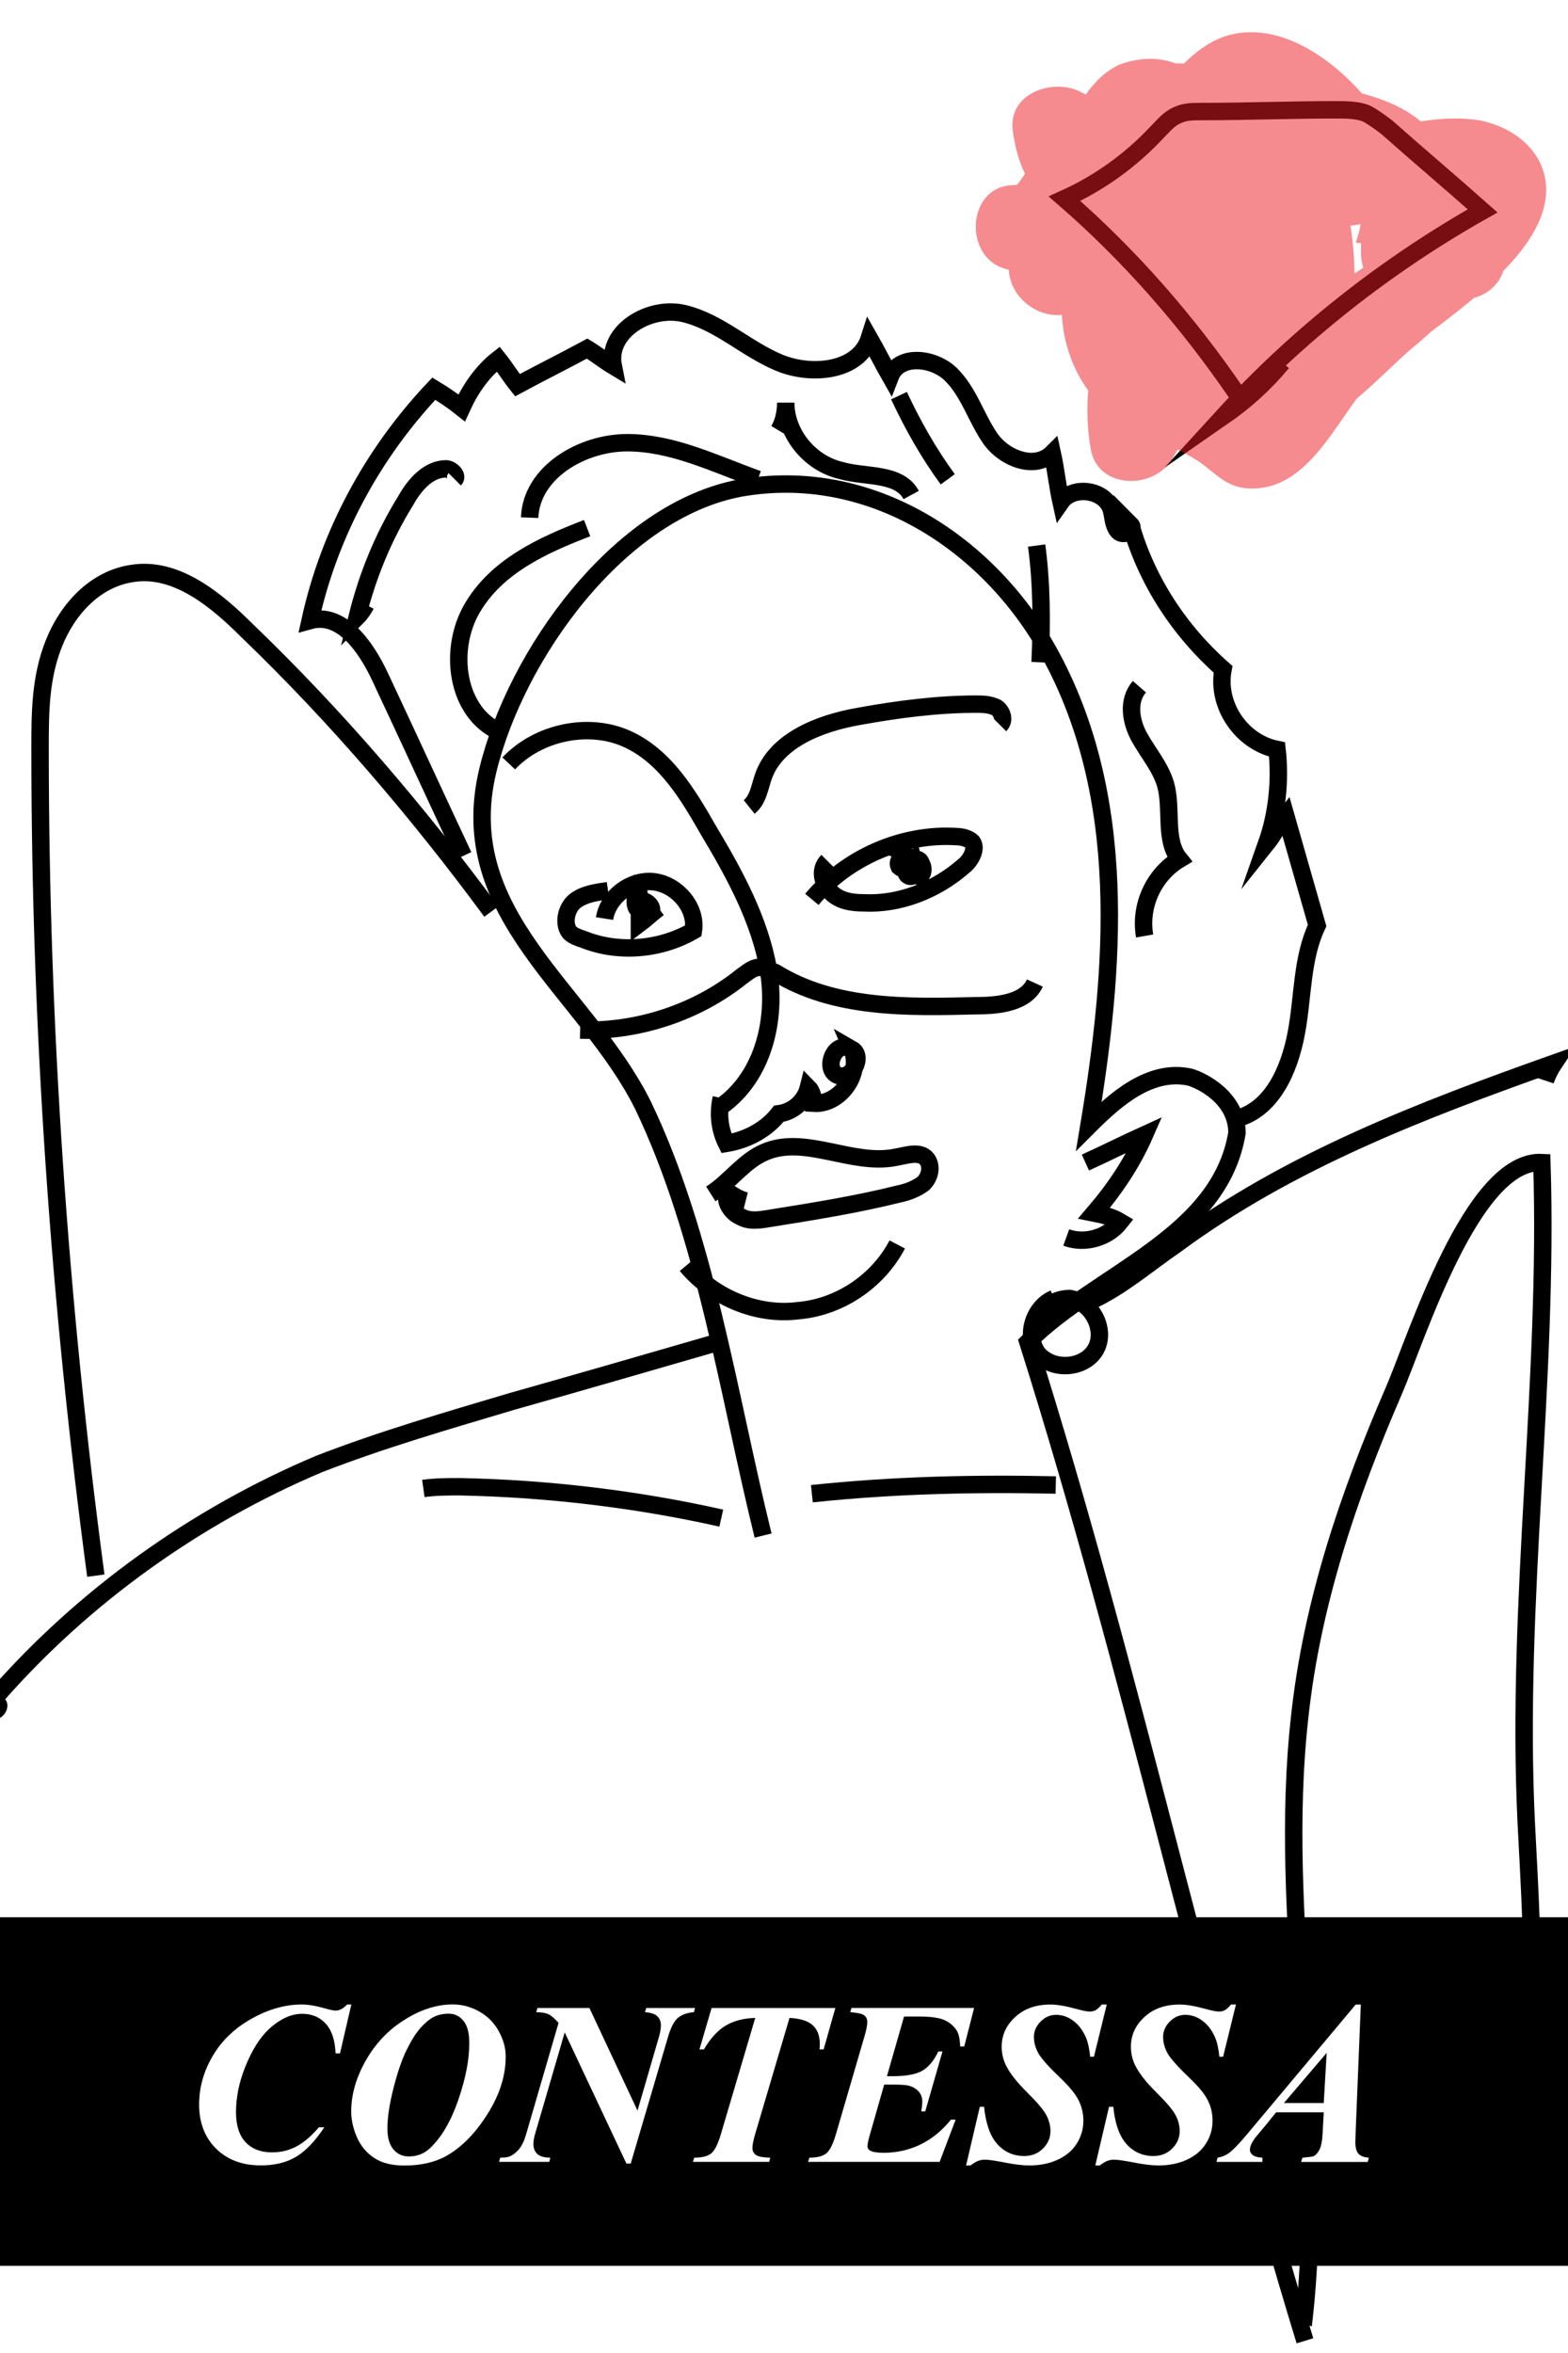 <?xml version="1.0" encoding="UTF-8" standalone="no"?>
<!-- Generator: Adobe Illustrator 19.0.0, SVG Export Plug-In . SVG Version: 6.00 Build 0)  -->

<svg
   version="1.1"
   id="Layer_1"
   x="0px"
   y="0px"
   viewBox="0 0 90 135"
   style="enable-background:new 0 0 90 135;"
   xml:space="preserve"
   sodipodi:docname="contessa00.svg"
   inkscape:version="1.2.2 (b0a8486541, 2022-12-01)"
   xmlns:inkscape="http://www.inkscape.org/namespaces/inkscape"
   xmlns:sodipodi="http://sodipodi.sourceforge.net/DTD/sodipodi-0.dtd"
   xmlns="http://www.w3.org/2000/svg"
   xmlns:svg="http://www.w3.org/2000/svg"><defs
   id="defs1888"><rect
     x="6.586"
     y="110.904"
     width="81.449"
     height="36.743"
     id="rect2097" /></defs><sodipodi:namedview
   id="namedview1886"
   pagecolor="#ffffff"
   bordercolor="#999999"
   borderopacity="1"
   inkscape:showpageshadow="0"
   inkscape:pageopacity="0"
   inkscape:pagecheckerboard="0"
   inkscape:deskcolor="#d1d1d1"
   showgrid="false"
   inkscape:zoom="7.6074074"
   inkscape:cx="44.956183"
   inkscape:cy="39.106621"
   inkscape:window-width="3840"
   inkscape:window-height="2077"
   inkscape:window-x="0"
   inkscape:window-y="0"
   inkscape:window-maximized="1"
   inkscape:current-layer="text2095" />
<style
   type="text/css"
   id="style1843">
	.st0{fill:#FFFFFF;stroke:#000000;stroke-miterlimit:10;}
	.st1{fill:none;stroke:#000000;stroke-miterlimit:10;}
	.st2{opacity:0.51;}
	.st3{fill:#ED1C24;}
	.st4{fill:none;}
	.st5{font-family:'MosaicoSCSC';}
	.st6{font-size:9px;}
	.st7{font-size:12px;}
</style>

<rect
   style="fill:#ffffff;stroke-width:7.075;stroke-miterlimit:10"
   id="rect2163"
   width="90"
   height="135"
   x="0"
   y="0" /><path
   id="XMLID_92_"
   class="st1"
   d="m 71,22.6 c -2.8,-4.1 -6.1,-7.9 -9.9,-11.2 2,-0.9 3.8,-2.2 5.3,-3.8 0.4,-0.4 0.7,-0.8 1.2,-1 0.4,-0.2 0.9,-0.2 1.4,-0.2 2.5,0 5.1,-0.1 7.6,-0.1 0.6,0 1.3,0 1.8,0.2 0.4,0.2 0.8,0.5 1.2,0.8 1.8,1.6 3.7,3.2 5.5,4.8 -5.5,3.1 -10.6,7.1 -14.9,11.8 1.3,-0.9 2.4,-1.9 3.4,-3.1" />
<path
   id="XMLID_53_"
   class="st1"
   d="M43.8,88.1c-2-8.1-3.3-17.2-6.9-24.7C33.6,56.8,26,52.5,28,44.2c1.6-6.6,7.5-14.9,14.5-16.2  c7.4-1.3,14.2,3.1,17.7,9.4c4.6,8.3,3.8,18.2,2.3,27.2c1.5-1.5,3.5-3.3,5.8-2.8C69,62,71,63,71,65c-1,6-8,8-12,12  c6,19,10,38,15.9,57.3" />
<path
   id="XMLID_94_"
   class="st1"
   d="M40.9,77.1c-3.8,1.1-7.6,2.2-11.5,3.3c-3.7,1.1-7.5,2.2-11.1,3.6c-7.1,3-13.5,7.6-18.5,13.3  c-0.2,0.2-0.4,0.6-0.2,0.8s0.5-0.4,0.2-0.3" />
<path
   id="XMLID_95_"
   class="st1"
   d="M28.2,52.3c-4.2-5.7-8.9-11.2-14-16.1c-1.8-1.8-4.1-3.7-6.6-3.3c-2.1,0.3-3.7,2-4.5,4  S2.3,40.9,2.3,43c0,15.8,1.1,31.7,3.2,47.4" />
<path
   id="XMLID_96_"
   class="st1"
   d="M62.7,74.6c1.7-0.8,3.2-2.1,4.8-3.2C74,66.6,81.6,63.7,89.2,61c-0.2,0.3-0.4,0.7-0.5,1" />
<path
   id="XMLID_97_"
   class="st1"
   d="M74.8,133.4c1.4-11.6-1.5-23.3-0.2-34.9c0.7-6.5,2.8-12.7,5.4-18.7c1.3-3,4.5-13.3,8.5-13.1  c0.4,12.5-1.5,25.2-0.9,37.8c0.4,7.8,1,15.9-1.8,23.2" />
<path
   id="XMLID_98_"
   class="st1"
   d="M70.9,64.2c2.1-0.5,3.1-2.8,3.5-4.9s0.3-4.3,1.2-6.2c-0.6-2.1-1.2-4.2-1.8-6.3  c-0.4,0.5-0.7,1.1-1.1,1.6c0.6-1.7,0.8-3.6,0.6-5.4c-2-0.4-3.5-2.5-3.1-4.6c-2.5-2.2-4.4-5.1-5.3-8.3c0.3,0.3-0.4,0.7-0.7,0.4  c-0.3-0.3-0.3-0.8-0.4-1.2c-0.3-1.2-2.2-1.5-2.9-0.5c-0.2-0.9-0.3-1.9-0.5-2.8c-1,1-2.8,0.3-3.6-0.9s-1.2-2.6-2.2-3.6  s-3-1.2-3.5,0.1c-0.4-0.7-0.8-1.5-1.2-2.2c-0.6,1.9-3.3,2.2-5.2,1.4c-1.9-0.8-3.4-2.3-5.4-2.8S34.8,19,35.2,21c-0.5-0.3-1-0.7-1.5-1  c-1.3,0.7-2.7,1.4-4,2.1c-0.4-0.5-0.7-1-1.1-1.5c-0.9,0.7-1.6,1.7-2.1,2.8c-0.5-0.4-1.1-0.8-1.6-1.1c-3.5,3.7-6,8.3-7.1,13.3  c1.8-0.5,3.2,1.5,4,3.2c1.6,3.4,3.2,6.9,4.8,10.3" />
<path
   id="XMLID_99_"
   class="st1"
   d="M29.2,43.8c1.7-1.8,4.6-2.4,6.8-1.4c2.2,1,3.5,3.2,4.7,5.3c1.5,2.5,2.9,5.1,3.4,7.9  c0.5,2.9-0.3,6.1-2.6,7.8" />
<path
   id="XMLID_100_"
   class="st1"
   d="M34.7,52.7c0.2-1.3,1.6-2.3,2.9-2.1c1.3,0.2,2.4,1.5,2.2,2.8c-1.9,1.1-4.3,1.3-6.3,0.5  c-0.3-0.1-0.6-0.2-0.8-0.4c-0.4-0.5-0.2-1.4,0.3-1.8c0.5-0.4,1.2-0.5,1.9-0.6" />
<path
   id="XMLID_101_"
   class="st1"
   d="M46.6,51.6c2-2.4,5.2-3.8,8.3-3.6c0.3,0,0.7,0.1,0.9,0.3c0.3,0.4-0.1,1.1-0.5,1.4  c-1.6,1.4-3.7,2.2-5.7,2.1c-0.7,0-1.4-0.1-1.9-0.6c-0.5-0.5-0.7-1.3-0.2-1.8" />
<path
   id="XMLID_102_"
   class="st1"
   d="M43,46.3c0.5-0.4,0.6-1.1,0.8-1.7c0.7-2.1,3.2-3.1,5.5-3.5c2.2-0.4,4.5-0.7,6.7-0.7  c0.4,0,0.8,0,1.2,0.2c0.3,0.2,0.5,0.7,0.2,1" />
<path
   id="XMLID_103_"
   class="st1"
   d="M33.3,59.1c3.3,0.1,6.7-1,9.3-3.1c0.3-0.2,0.6-0.5,1-0.5c0.3,0,0.6,0.2,0.9,0.3  c3.4,2.1,7.6,2,11.6,1.9c1.3,0,2.8-0.2,3.3-1.3" />
<path
   id="XMLID_104_"
   class="st1"
   d="M41.4,63c-0.2,0.9-0.1,1.8,0.3,2.6c1.2-0.2,2.3-0.8,3-1.7c0.8-0.1,1.5-0.7,1.7-1.5  c0.2,0.2,0.3,0.6,0.3,0.9c1.5,0.1,2.8-1.7,2.2-3.1c0.7,0.4,0,1.8-0.8,1.5c-0.8-0.3-0.3-1.8,0.5-1.6" />
<path
   id="XMLID_105_"
   class="st1"
   d="M40.8,68.5c1.1-0.7,1.9-1.9,3.1-2.4c2.3-1,5,0.8,7.5,0.3c0.6-0.1,1.4-0.4,1.8,0.1  c0.3,0.4,0.2,1-0.2,1.4c-0.4,0.3-0.9,0.5-1.4,0.6c-2.4,0.6-4.9,1-7.4,1.4c-0.6,0.1-1.2,0.2-1.7-0.1c-0.5-0.2-1-0.9-0.7-1.4  c0.3,0.2,0.6,0.4,1,0.5" />
<path
   id="XMLID_106_"
   class="st1"
   d="M39.4,72.6c1.5,1.8,4,2.9,6.4,2.6c2.4-0.2,4.6-1.7,5.7-3.8" />
<path
   id="XMLID_107_"
   class="st1"
   d="M37.8,52.1c-0.4,0.3-0.7,0.6-1.1,0.9c0-0.4,0-0.9,0-1.3c0.3-0.1,0.7,0.2,0.7,0.5  c0,0.3-0.6,0.5-0.7,0.2c-0.1-0.3,0.5-0.6,0.5-0.2c-0.2,0.2-0.6,0.1-0.7-0.2c-0.1-0.3,0-0.6,0.1-0.9c0.2,0.2,0,0.6-0.3,0.6" />
<path
   id="XMLID_108_"
   class="st1"
   d="M52.4,49.3c-0.4,0.2-0.2,0.8,0.2,0.8s0.4-0.8,0-0.8c0.4,0.2,0.5,0.7,0.2,1  c-0.4-0.1-0.8-0.4-0.8-0.9c0.4-0.3,0.9,0.5,0.5,0.7C52.4,50.4,52,50.3,52,50C51.9,49.7,52.1,49.5,52.4,49.3c0.1,0.4-0.6,0.7-0.8,0.4  c-0.2-0.4,0.5-0.8,0.7-0.4c-0.2,0.3-0.5,0.7-0.7,1" />
<path
   id="XMLID_109_"
   class="st1"
   d="M62.3,66.7c1.1-0.5,2.3-1.1,3.4-1.6c-0.7,1.6-1.7,3.1-2.9,4.5c0.5,0.1,1,0.2,1.5,0.5  c-0.7,0.9-2,1.3-3.1,0.9" />
<path
   id="XMLID_110_"
   class="st1"
   d="M59.9,75.4c0.1-0.6,0.9-0.9,1.5-0.9c1.3,0.2,2.1,1.8,1.5,2.9c-0.6,1.1-2.4,1.3-3.3,0.3  c-0.8-1-0.3-2.7,0.9-3.2" />
<path
   id="XMLID_111_"
   class="st1"
   d="M43.5,27.5c-2.5-0.9-4.9-2.1-7.5-2.1c-2.6,0-5.5,1.7-5.6,4.3" />
<path
   id="XMLID_112_"
   class="st1"
   d="M33.7,30.3c-2.6,1-5.2,2.2-6.6,4.6c-1.4,2.4-0.9,6,1.6,7.1" />
<path
   id="XMLID_113_"
   class="st1"
   d="M26.1,27.5c0.2-0.2-0.2-0.6-0.5-0.6c-1,0-1.8,0.9-2.3,1.8c-1.3,2.1-2.2,4.3-2.8,6.7  c0.2-0.2,0.4-0.5,0.5-0.7" />
<path
   id="XMLID_114_"
   class="st1"
   d="M52.3,28.4c-0.7-1.3-2.6-1-4-1.4c-1.8-0.4-3.2-2.1-3.2-3.9c0,0.5-0.1,1.1-0.4,1.6" />
<path
   id="XMLID_115_"
   class="st1"
   d="M51.6,22.7c0.8,1.7,1.7,3.3,2.8,4.8" />
<path
   id="XMLID_116_"
   class="st1"
   d="M59.5,31.3c0.3,2.2,0.3,4.5,0.2,6.7" />
<path
   id="XMLID_117_"
   class="st1"
   d="M65.7,53.7c-0.3-1.7,0.5-3.5,2-4.4c-0.9-1.1-0.4-2.9-0.8-4.3c-0.3-1-1-1.8-1.5-2.7  c-0.5-0.9-0.7-2.1,0-2.9" />
<path
   id="XMLID_119_"
   class="st1"
   d="M41.4,87.1c-4.9-1.1-10-1.7-15-1.8c-0.7,0-1.4,0-2.1,0.1" />
<path
   id="XMLID_120_"
   class="st1"
   d="M46.6,85.7c4.7-0.5,9.4-0.6,14-0.5" />
<g
   id="XMLID_161_"
   class="st2"
   transform="translate(-2.581,-1.98)">
	<g
   id="XMLID_12_">
		<path
   id="XMLID_18_"
   class="st3"
   d="m 61,17.5 c 3.2,0 3.8,-2.2 5.5,-4.4 -1.4,-0.8 -2.8,-1.6 -4.2,-2.4 -0.7,2.1 -1.5,4 -1.8,6.2 -0.4,3.1 4.2,4.6 4.8,1.3 0.5,-2.5 1.4,-5.1 2.2,-7.6 -1.2,0.5 -2.4,1 -3.7,1.5 0.6,0.4 -0.3,4.5 1.3,5.8 1.2,1 3,1 3.9,-0.5 1.4,-2.4 1.1,-4.6 1,-7.2 -0.2,-3.2 -5,-3.2 -5,0 0,2.8 -0.9,5.3 -0.5,8.1 0.3,2 2.9,2.2 4.2,1.1 3.1,-2.6 3.2,-6.9 3.9,-10.6 C 71,8.6 69.3,8.4 67.7,8.1 c -0.1,2 -0.2,3.9 0.2,5.8 0.4,2 3.7,2.5 4.6,0.6 C 73.7,11.8 73.7,7.8 70.8,6 69.6,5.2 68.1,5.2 66.8,5.7 66.2,6 65.7,6.4 65.3,6.9 c -0.3,0.3 -0.5,0.7 -0.7,1 -0.9,1 -0.6,1.5 0.9,1.4 -1.3,0.7 -2.5,1.4 -3.8,2.2 1.7,0.8 2.5,2.4 4.5,2.6 1.8,0.2 3.5,-0.6 4.8,-1.7 1.2,-1.1 2,-3.5 3.7,-3.3 1,0.1 1.6,1.8 2.4,2.1 -0.1,-0.4 -0.2,-0.9 -0.3,-1.3 -0.7,0 -1.3,-0.3 -1.6,-0.8 -0.1,1 -0.3,2 -0.4,3 0.5,-0.5 3.1,-0.2 3.7,0 2.1,0.6 2.7,1.4 1.9,3.8 1.6,0.2 3.3,0.4 4.9,0.7 -0.1,-1.1 0,-2.3 0.2,-3.4 -0.8,0.6 -1.6,1.2 -2.4,1.8 0.2,0.6 0.3,1.2 0.5,1.7 1.4,-0.6 2.8,-1.2 4.3,-1.8 -0.2,-0.4 -0.4,-0.8 -0.7,-1.2 -0.2,0.8 -0.4,1.6 -0.6,2.4 0.2,-0.2 0.4,-0.3 0.5,-0.5 -1.4,-0.6 -2.8,-1.2 -4.3,-1.8 0.5,3.5 -4.7,4.4 -6.1,6.6 -0.3,0.3 -0.5,0.6 -0.8,0.8 1.2,0.7 1.6,0.5 1.2,-0.7 0.4,-1.2 -0.4,-2.4 0.4,-3.7 -1.6,-0.4 -3.1,-0.8 -4.7,-1.3 0.1,3.6 -1.6,7.1 -1.1,10.9 0.3,1.9 1.9,3.1 3.8,2.2 4.9,-2.4 5.5,-10.5 4.3,-15.1 -0.4,-1.7 -3,-2.6 -4.2,-1.1 -2,2.5 -2.8,6.3 -1.7,9.4 0.7,2 3.5,2.6 4.6,0.6 1.6,-3 3.3,-8.7 -1.2,-10.1 -5,-1.6 -7.2,5.3 -7.8,9 -0.4,2.1 1.6,4 3.7,2.8 2.5,-1.4 5.5,-3.9 5.4,-7 -0.1,-2.1 -1.6,-3.9 -3.9,-3.8 -4.9,0.1 -8.8,8.4 -8,12.6 0.3,1.7 2.4,2.2 3.7,1.5 4,-2.1 5.6,-8 4,-12.1 -0.5,-1.5 -2.2,-2.4 -3.7,-1.5 -4.3,2.5 -6.4,9.3 -5.5,14 0.4,2.2 3.5,2.3 4.6,0.6 2,-3 2.7,-8.2 0.8,-11.4 -1.5,-2.6 -5,-2.9 -6.5,0 -1.3,2.6 -0.3,6.6 1.9,8.4 1.5,1.2 3.7,2 5.3,3 1.2,0.8 1.7,1.7 3.4,1.6 3.4,-0.2 4.9,-4.7 7,-6.6 2.7,-2.4 7.9,-5.4 9.3,-8.9 1.1,-2.8 -0.7,-5 -3.4,-5.6 -1.7,-0.3 -3.6,0 -5.2,0.4 -3,0.7 -4.9,1 -8.1,0.5 -3.1,-0.5 -4.5,4.3 -1.3,4.8 3.7,0.6 6.3,0.7 9.9,-0.2 0.8,-0.2 1.7,-0.3 2.5,-0.5 0.8,-0.3 1.2,-1.3 -0.2,-0.2 -1.5,1.2 -2.8,2.6 -4.3,3.9 -1.4,1.1 -3.3,2.2 -4.4,3.6 -0.5,0.6 -2.1,4 -1.6,3.8 0.4,-0.2 -1.1,-1.4 -2.1,-2 -0.5,-0.3 -1.1,-0.4 -1.5,-0.7 -0.2,-0.1 -3.1,-2.5 -2.8,-2.6 -0.8,-0.2 -1.6,-0.4 -2.4,-0.6 1.5,1.5 0.6,5.3 -0.4,6.8 1.5,0.2 3,0.4 4.6,0.6 -0.5,-2.4 1,-7.1 3.2,-8.3 -1.2,-0.5 -2.4,-1 -3.7,-1.5 0.7,2 0.4,5.3 -1.7,6.5 1.2,0.5 2.4,1 3.7,1.5 -0.4,-2 5.2,-8.1 -0.8,-4.7 1.2,0.9 2.4,1.9 3.7,2.8 0.2,-1.4 1.7,-3.4 1.6,-4.8 -0.2,-2 -1.3,1.3 -1.8,2.1 1.5,0.2 3,0.4 4.6,0.6 -0.4,-1.2 -0.4,-3.4 0.5,-4.5 -1.4,-0.4 -2.8,-0.7 -4.2,-1.1 0.6,2.4 0.8,8.1 -2,9.4 1.3,0.7 2.5,1.4 3.8,2.2 -0.5,-3.8 1.2,-7.2 1.1,-10.9 0,-2.5 -3.3,-3.4 -4.7,-1.3 -1.8,2.9 -2.3,12.8 3,12.4 2.5,-0.2 5.3,-3.5 7.1,-5 2.3,-1.9 5,-4.7 4.5,-7.9 -0.3,-2.2 -2.5,-3.2 -4.3,-1.8 -0.2,0.2 -0.4,0.3 -0.5,0.5 -0.7,0.6 -0.8,1.6 -0.6,2.4 0.2,1.4 0.9,2.4 1.9,3.4 1.6,1.4 4.3,0.5 4.3,-1.8 0,-3.4 -2.1,-6.4 -5.5,-6.7 -1,-0.1 -2.2,0.9 -2.4,1.8 -0.4,1.6 -0.4,3 -0.4,4.7 0,2.8 4.1,3.4 4.9,0.7 1.2,-4.1 0.7,-7.9 -3.7,-9.5 -3,-1.1 -7.7,-1.5 -10.3,0.9 -0.8,0.7 -1,2.1 -0.4,3 3.3,5.3 15.4,3.8 10.4,-3.2 C 79.8,5.9 76.4,3.1 73.1,4 71.7,4.4 70.7,5.4 69.7,6.5 67.3,9.2 67.4,8.6 64.5,7.2 63,6.5 60.5,7.3 60.7,9.4 c 0.3,2.3 1.3,4.7 4.1,4.7 1,0 1.8,-0.3 2.7,-1 0.9,-0.7 2.5,-4.5 1,-1.1 1.5,0.2 3,0.4 4.6,0.6 -0.3,-1.5 -0.1,-3 0,-4.5 C 73,5.3 68.5,4.6 68,7.4 c -0.5,2.7 -0.4,6.5 -2.6,8.4 1.4,0.4 2.8,0.7 4.2,1.1 -0.3,-2 0.6,-4.7 0.6,-6.8 -1.7,0 -3.3,0 -5,0 0.1,1.4 0.4,3.4 -0.3,4.7 1.3,-0.2 2.6,-0.3 3.9,-0.5 -0.3,-0.3 0,-3.2 -0.2,-3.8 -0.4,-1.3 -1.1,-2 -2.2,-2.7 -1.4,-1 -3.2,0.1 -3.7,1.5 -0.8,2.4 -1.7,5.1 -2.2,7.6 1.6,0.4 3.2,0.9 4.8,1.3 0.3,-2.2 1.1,-4.1 1.8,-6.2 0.7,-2.3 -2.6,-4.4 -4.2,-2.4 -0.3,0.4 -1.8,3 -2,3 -3.1,-0.1 -3.1,4.9 0.1,4.9 z" />
	</g>
</g>
<path
   id="XMLID_62_"
   class="st4"
   d="M12,0h66c6.6,0,12,5.4,12,12v111c0,6.6-5.4,12-12,12H12c-6.6,0-12-5.4-12-12V12  C0,5.4,5.4,0,12,0z" />

<rect
   style="fill:#000000;stroke-width:6.943;stroke-miterlimit:10"
   id="rect1900"
   width="90"
   height="20"
   x="0"
   y="110" /><g
   aria-label="CONTESSA"
   transform="translate(3.971,1.354)"
   id="text2095"
   style="font-style:italic;font-weight:bold;font-size:13.333px;font-family:'Times New Roman';-inkscape-font-specification:'Times New Roman,  Bold Italic';white-space:pre"><path
     d="m 16.195,113.652 -0.651,2.806 h -0.254 q -0.046,-1.146 -0.566,-1.706 -0.514,-0.566 -1.348,-0.566 -0.898,0 -1.79,0.768 -0.892,0.768 -1.51,2.35 -0.501,1.283 -0.501,2.533 0,1.12 0.547,1.712 0.553,0.586 1.51,0.586 0.775,0 1.413,-0.339 0.638,-0.339 1.289,-1.1 h 0.312 q -0.807,1.211 -1.634,1.699 -0.82,0.488 -2.012,0.488 -1.595,0 -2.572,-0.964 -0.97,-0.97 -0.97,-2.526 0,-1.458 0.775,-2.78 0.775,-1.328 2.227,-2.142 1.458,-0.82 2.897,-0.82 0.547,0 1.361,0.234 0.417,0.117 0.579,0.117 0.326,0 0.658,-0.352 z"
     style="fill:#ffffff"
     id="path2667" /><path
     d="m 19.229,122.89 q -1.068,0 -1.725,-0.436 -0.658,-0.436 -0.99,-1.191 -0.326,-0.755 -0.326,-1.471 0,-1.445 0.827,-2.91 0.827,-1.471 2.227,-2.35 1.406,-0.885 2.773,-0.885 0.801,0 1.517,0.404 0.723,0.404 1.12,1.126 0.404,0.723 0.404,1.458 0,1.647 -1.048,3.307 -1.048,1.654 -2.357,2.396 -0.99,0.553 -2.422,0.553 z m 2.572,-8.711 q -0.514,0 -0.879,0.189 -0.358,0.182 -0.749,0.618 -0.391,0.436 -0.794,1.25 -0.404,0.807 -0.762,2.201 -0.352,1.393 -0.352,2.324 0,0.794 0.345,1.204 0.345,0.404 0.885,0.404 0.716,0 1.217,-0.475 0.996,-0.944 1.621,-2.767 0.632,-1.829 0.632,-3.255 0,-0.892 -0.339,-1.289 -0.332,-0.404 -0.827,-0.404 z"
     style="fill:#ffffff"
     id="path2669" /><path
     d="m 29.861,113.854 2.76,5.885 1.243,-4.271 q 0.098,-0.352 0.098,-0.625 0,-0.326 -0.208,-0.521 -0.202,-0.195 -0.703,-0.228 l 0.072,-0.241 h 2.799 l -0.065,0.241 q -0.534,0.033 -0.885,0.299 -0.345,0.267 -0.586,1.074 l -2.155,7.311 h -0.247 l -3.542,-7.526 -1.712,5.866 q -0.085,0.306 -0.085,0.547 0,0.352 0.228,0.566 0.234,0.208 0.742,0.208 l -0.059,0.241 h -2.878 l 0.059,-0.241 q 0.371,0 0.527,-0.065 0.273,-0.104 0.534,-0.397 0.26,-0.299 0.423,-0.859 l 1.868,-6.413 q -0.345,-0.384 -0.579,-0.495 -0.234,-0.111 -0.703,-0.117 l 0.072,-0.241 z"
     style="fill:#ffffff"
     id="path2671" /><path
     d="m 36.872,113.854 h 7.103 l -0.671,2.376 H 43.07 q 0.013,-0.189 0.013,-0.332 0,-0.677 -0.397,-1.048 -0.397,-0.378 -1.341,-0.43 l -1.966,6.647 q -0.163,0.553 -0.163,0.82 0,0.247 0.202,0.397 0.202,0.143 0.82,0.156 l -0.059,0.241 h -4.381 l 0.078,-0.241 q 0.671,0 0.977,-0.247 0.306,-0.254 0.56,-1.126 l 1.966,-6.647 q -1.016,0.033 -1.699,0.443 -0.684,0.41 -1.25,1.367 h -0.254 z"
     style="fill:#ffffff"
     id="path2673" /><path
     d="m 47.92,114.342 -0.983,3.424 h 0.299 q 1.185,0 1.725,-0.312 0.547,-0.312 0.924,-1.107 h 0.241 l -0.99,3.437 h -0.228 q 0.059,-0.345 0.059,-0.56 0,-0.358 -0.215,-0.586 -0.208,-0.228 -0.547,-0.326 -0.221,-0.065 -0.918,-0.065 h -0.508 l -0.846,2.962 q -0.111,0.391 -0.111,0.579 0,0.15 0.143,0.241 0.208,0.13 0.788,0.13 1.113,0 2.096,-0.469 0.983,-0.475 1.764,-1.432 h 0.267 l -0.918,2.422 h -7.552 l 0.078,-0.241 q 0.664,0 0.97,-0.247 0.306,-0.254 0.553,-1.107 l 1.66,-5.684 q 0.137,-0.475 0.137,-0.749 0,-0.247 -0.176,-0.378 -0.176,-0.137 -0.801,-0.182 l 0.072,-0.241 h 7.038 l -0.566,2.207 h -0.234 q -0.026,-0.651 -0.202,-0.918 -0.273,-0.417 -0.729,-0.605 -0.449,-0.195 -1.465,-0.195 z"
     style="fill:#ffffff"
     id="path2675" /><path
     d="m 59.555,113.652 -0.736,2.995 h -0.215 q -0.072,-0.703 -0.254,-1.126 -0.273,-0.612 -0.729,-0.944 -0.449,-0.332 -0.977,-0.332 -0.508,0 -0.892,0.391 -0.378,0.384 -0.378,0.872 0,0.482 0.26,0.951 0.267,0.462 1.25,1.4 0.788,0.749 1.055,1.289 0.273,0.54 0.273,1.172 0,0.71 -0.378,1.309 -0.378,0.599 -1.1,0.931 -0.716,0.326 -1.628,0.326 -0.56,0 -1.413,-0.169 -0.846,-0.163 -1.126,-0.163 -0.221,0 -0.397,0.072 -0.176,0.065 -0.436,0.26 h -0.254 l 0.788,-3.366 h 0.247 q 0.085,0.885 0.358,1.51 0.273,0.618 0.781,0.97 0.508,0.345 1.159,0.345 0.645,0 1.074,-0.423 0.436,-0.43 0.436,-1.003 0,-0.488 -0.247,-0.938 -0.241,-0.449 -1.113,-1.309 -0.866,-0.859 -1.198,-1.536 -0.241,-0.501 -0.241,-1.068 0,-0.983 0.775,-1.699 0.775,-0.716 2.025,-0.716 0.566,0 1.491,0.254 0.54,0.15 0.762,0.15 0.189,0 0.339,-0.078 0.15,-0.085 0.352,-0.326 z"
     style="fill:#ffffff"
     id="path2677" /><path
     d="m 66.97,113.652 -0.736,2.995 h -0.215 q -0.072,-0.703 -0.254,-1.126 -0.273,-0.612 -0.729,-0.944 -0.449,-0.332 -0.977,-0.332 -0.508,0 -0.892,0.391 -0.378,0.384 -0.378,0.872 0,0.482 0.26,0.951 0.267,0.462 1.25,1.4 0.788,0.749 1.055,1.289 0.273,0.54 0.273,1.172 0,0.71 -0.378,1.309 -0.378,0.599 -1.1,0.931 -0.716,0.326 -1.628,0.326 -0.56,0 -1.413,-0.169 -0.846,-0.163 -1.126,-0.163 -0.221,0 -0.397,0.072 -0.176,0.065 -0.436,0.26 H 58.897 l 0.788,-3.366 h 0.247 q 0.085,0.885 0.358,1.51 0.273,0.618 0.781,0.97 0.508,0.345 1.159,0.345 0.645,0 1.074,-0.423 0.436,-0.43 0.436,-1.003 0,-0.488 -0.247,-0.938 -0.241,-0.449 -1.113,-1.309 -0.866,-0.859 -1.198,-1.536 -0.241,-0.501 -0.241,-1.068 0,-0.983 0.775,-1.699 0.775,-0.716 2.025,-0.716 0.566,0 1.491,0.254 0.54,0.15 0.762,0.15 0.189,0 0.339,-0.078 0.15,-0.085 0.352,-0.326 z"
     style="fill:#ffffff"
     id="path2679" /><path
     d="M 72.009,119.837 H 69.275 l -0.547,0.677 -0.625,0.749 q -0.182,0.241 -0.267,0.436 -0.065,0.15 -0.065,0.299 0,0.156 0.163,0.293 0.169,0.13 0.553,0.15 v 0.241 H 65.85 l 0.065,-0.241 q 0.352,-0.059 0.625,-0.247 0.365,-0.26 1.048,-1.074 l 6.256,-7.467 h 0.293 l -0.293,7.227 q -0.02,0.566 -0.02,0.684 0,0.443 0.176,0.645 0.182,0.202 0.599,0.234 l -0.065,0.241 h -3.822 l 0.072,-0.241 q 0.566,-0.052 0.651,-0.091 0.182,-0.091 0.332,-0.378 0.15,-0.293 0.182,-1.009 z m 0,-0.534 0.169,-2.878 -2.454,2.878 z"
     style="fill:#ffffff"
     id="path2681" /></g><rect
   style="fill:#ffffff;stroke-width:6.943;stroke-miterlimit:10"
   id="rect2161"
   width="15.284"
   height="19.156"
   x="0.855"
   y="1.555" /></svg>
